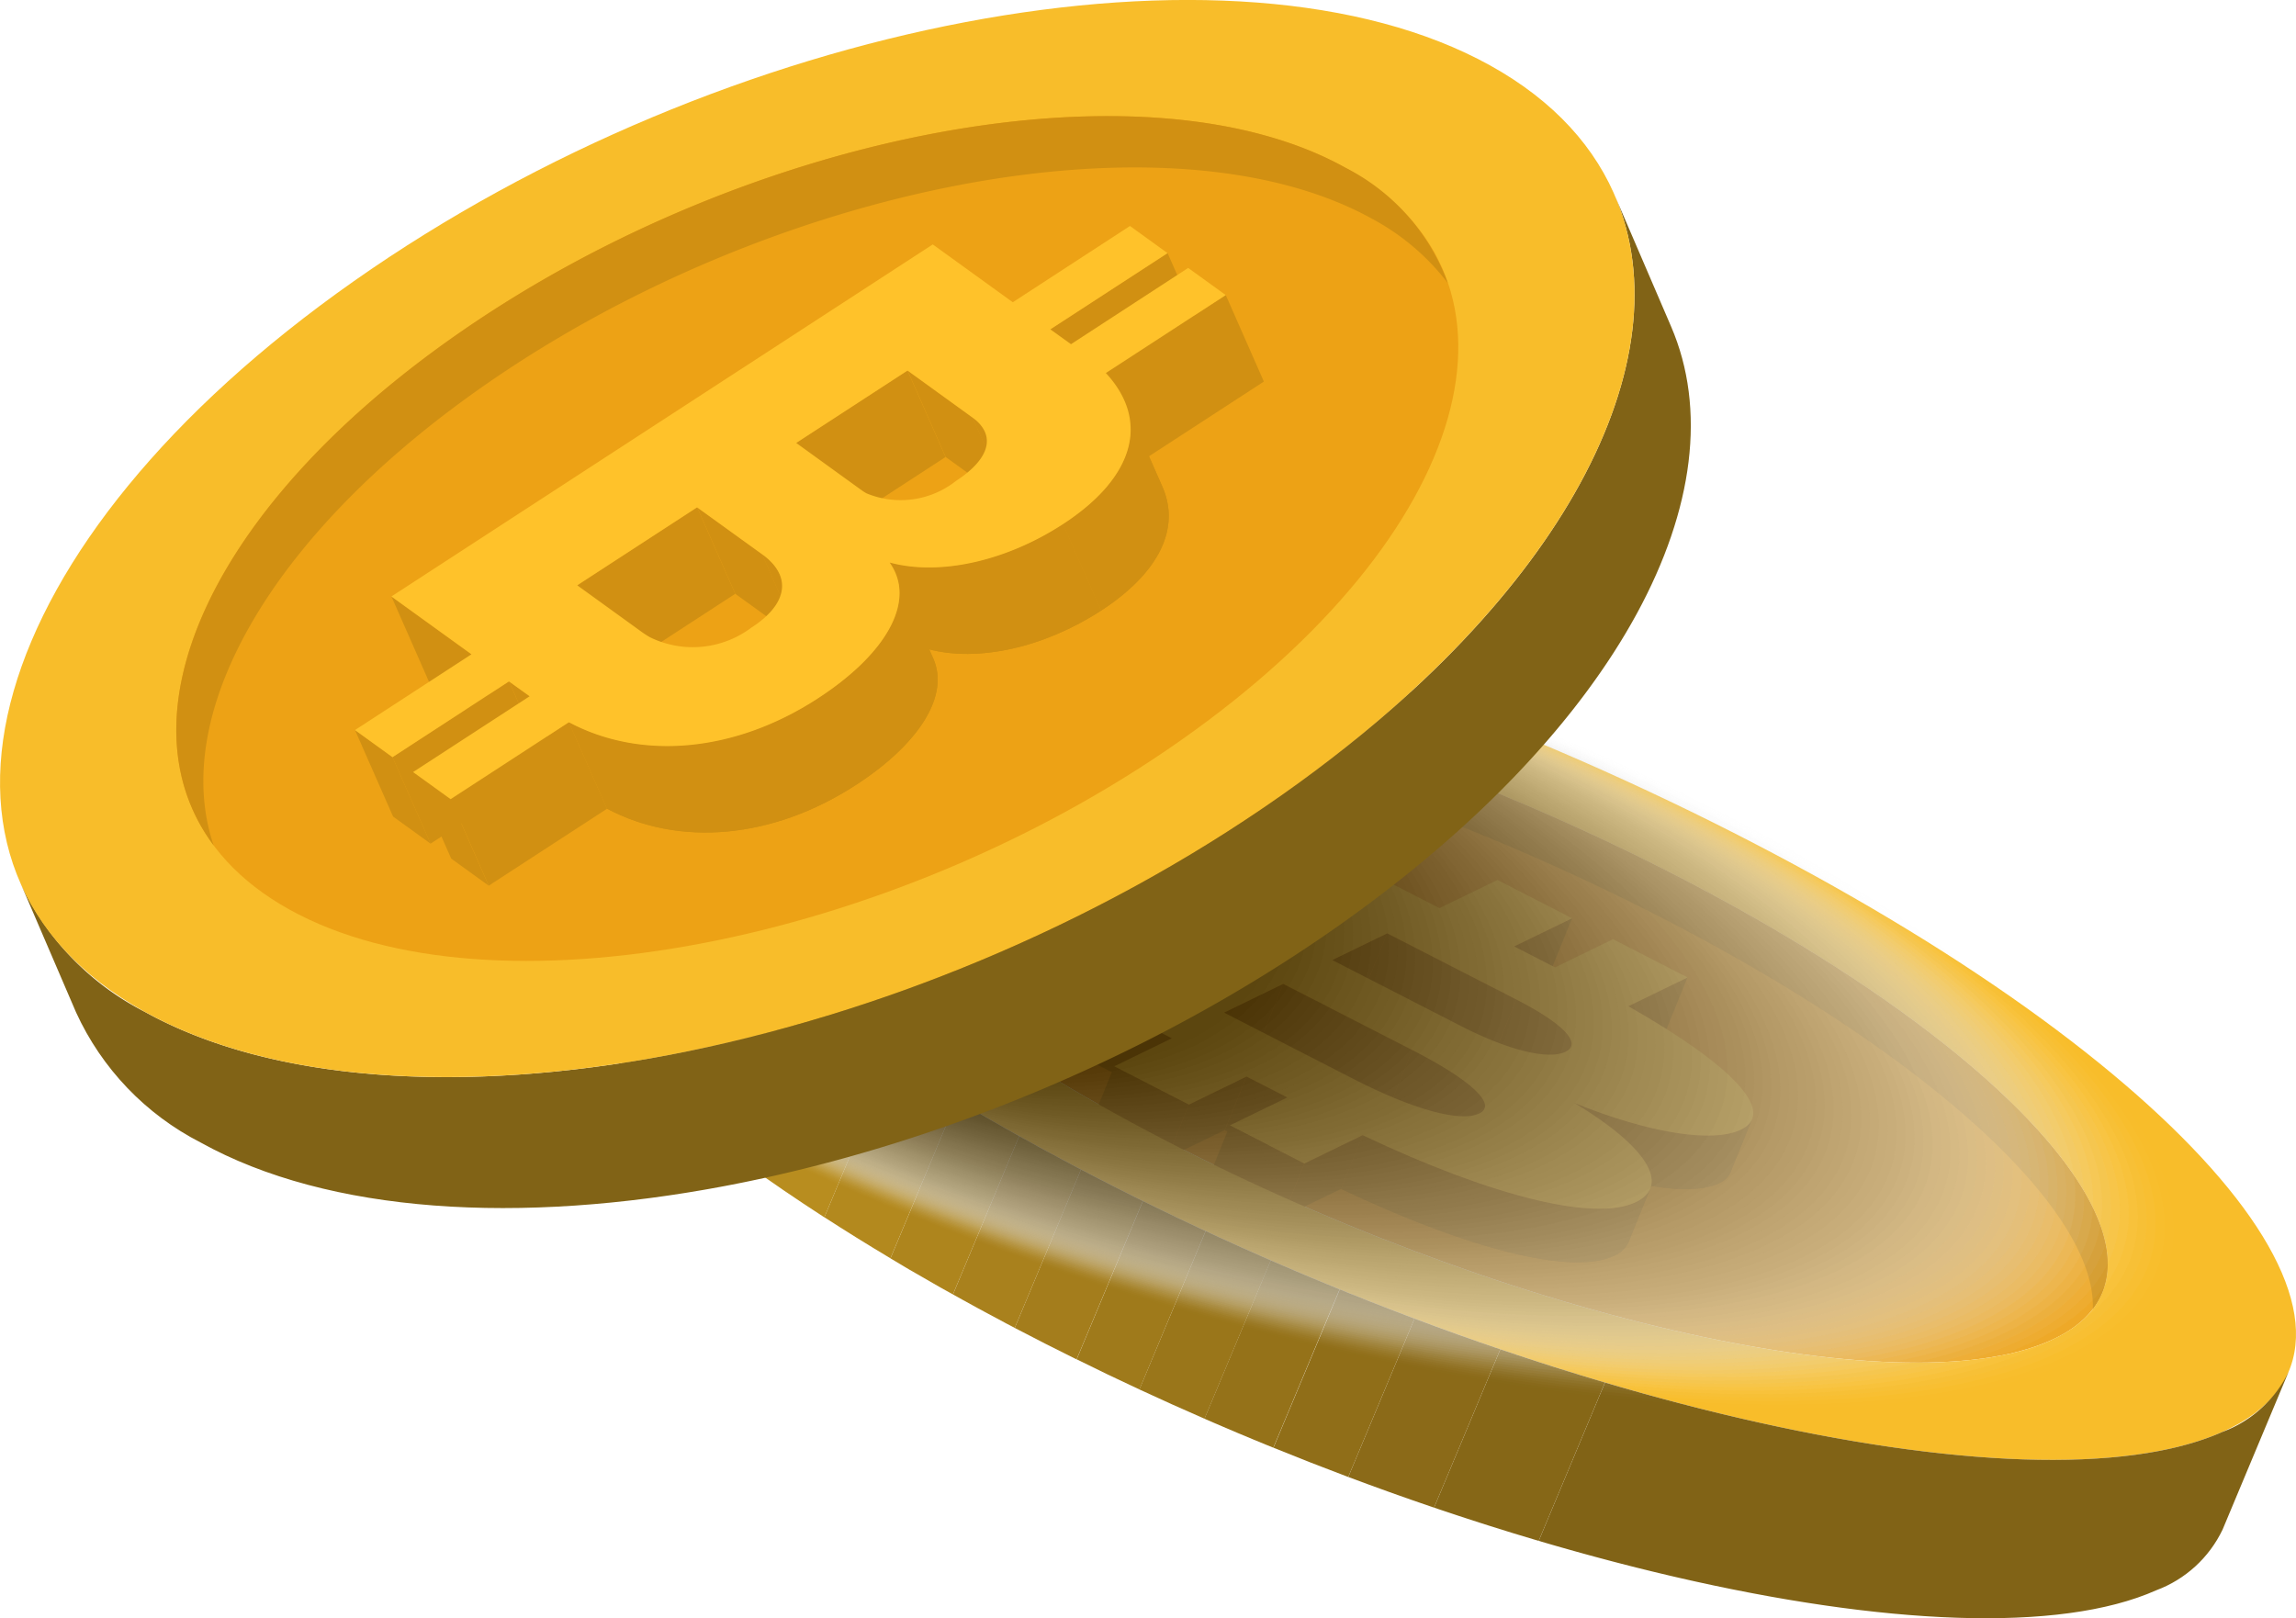 <svg id="Group_3900" data-name="Group 3900" xmlns="http://www.w3.org/2000/svg" xmlns:xlink="http://www.w3.org/1999/xlink" width="99.009" height="69.794" viewBox="0 0 99.009 69.794">
  <defs>
    <clipPath id="clip-path">
      <path id="Path_6114" data-name="Path 6114" d="M371.419,336.391l-.937,2.313c.175-.434-.692-1.172-2.357-2.026l.937-2.313C370.727,335.219,371.594,335.957,371.419,336.391Z" transform="translate(-368.125 -334.365)" fill="#d19012"/>
    </clipPath>
    <clipPath id="clip-path-2">
      <path id="Path_6122" data-name="Path 6122" d="M378.71,338.6l-.937,2.313a.9.9,0,0,1-.478.454c-1.218.592-3.971.152-7.18-1.147l.937-2.313c3.209,1.3,5.962,1.74,7.18,1.147A.9.9,0,0,0,378.71,338.6Z" transform="translate(-370.115 -337.911)" fill="#d19012"/>
    </clipPath>
    <clipPath id="clip-path-3">
      <path id="Path_6135" data-name="Path 6135" d="M368.605,338.619l-.937,2.313c.195-.48-.931-1.406-3.108-2.522l.937-2.313C367.674,337.213,368.8,338.138,368.605,338.619Z" transform="translate(-364.56 -336.097)" fill="#d19012"/>
    </clipPath>
    <clipPath id="clip-path-4">
      <path id="Path_6147" data-name="Path 6147" d="M376.191,341.313l-.937,2.313a1.177,1.177,0,0,1-.619.587c-1.771.86-6.233-.253-11.778-2.884l.937-2.313c5.547,2.631,10.007,3.745,11.778,2.884A1.177,1.177,0,0,0,376.191,341.313Z" transform="translate(-362.857 -339.016)" fill="#d19012"/>
    </clipPath>
    <clipPath id="clip-path-5">
      <path id="Path_6173" data-name="Path 6173" d="M411.306,353.511l-2.858,6.831a5.172,5.172,0,0,1-2.86,2.615c-8.339,3.714-30.54-1.436-49.577-11.5-15.684-8.293-24.336-17.335-22.242-22.343l2.858-6.831c-2.094,5.007,6.558,14.05,22.242,22.343,19.037,10.065,41.237,15.216,49.576,11.5A5.171,5.171,0,0,0,411.306,353.511Z" transform="translate(-333.459 -322.282)" fill="none"/>
    </clipPath>
    <clipPath id="clip-path-6">
      <path id="Path_6176" data-name="Path 6176" d="M386.343,306.8l2.428,5.65c3.049,7.094-2.21,17.31-14.4,25.882-16.029,11.266-37.971,15.435-49.011,9.305a11.833,11.833,0,0,1-5.372-5.612l-2.429-5.65a11.845,11.845,0,0,0,5.373,5.614c11.04,6.128,32.983,1.961,49.011-9.307C384.133,324.111,389.392,313.9,386.343,306.8Z" transform="translate(-317.554 -306.801)" fill="none"/>
    </clipPath>
    <clipPath id="clip-path-7">
      <path id="Path_6188" data-name="Path 6188" d="M350.755,315.015l1.644,3.733a1.548,1.548,0,0,0-.535-.611L350.22,314.4A1.539,1.539,0,0,1,350.755,315.015Z" transform="translate(-350.22 -314.404)" fill="#d19012"/>
    </clipPath>
    <clipPath id="clip-path-8">
      <path id="Path_6192" data-name="Path 6192" d="M343.758,319.946l1.643,3.733a2.167,2.167,0,0,0-.747-.852l-1.644-3.733A2.174,2.174,0,0,1,343.758,319.946Z" transform="translate(-343.01 -319.094)" fill="#d19012"/>
    </clipPath>
    <clipPath id="clip-path-9">
      <path id="Path_6198" data-name="Path 6198" d="M355.969,313.819l1.644,3.733c.777,1.767-.12,3.69-2.646,5.336l-1.644-3.734C355.85,317.509,356.748,315.585,355.969,313.819Z" transform="translate(-353.323 -313.819)" fill="#d19012"/>
    </clipPath>
    <clipPath id="clip-path-10">
      <path id="Path_6203" data-name="Path 6203" d="M354.855,318.06l1.644,3.734c-2.467,1.6-5.333,2.239-7.475,1.654l-1.644-3.733C349.522,320.3,352.389,319.666,354.855,318.06Z" transform="translate(-347.38 -318.06)" fill="#d19012"/>
    </clipPath>
    <clipPath id="clip-path-11">
      <path id="Path_6206" data-name="Path 6206" d="M350.455,319.709l1.644,3.733c.692,1.571-.558,3.638-3.338,5.446-3.58,2.328-7.616,2.682-10.732,1.024l-1.644-3.733c3.116,1.658,7.152,1.3,10.732-1.025C349.9,323.347,351.147,321.279,350.455,319.709Z" transform="translate(-336.385 -319.709)" fill="#d19012"/>
    </clipPath>
  </defs>
  <g id="Group_3857" data-name="Group 3857" transform="translate(20.853 24.09)">
    <g id="Group_3824" data-name="Group 3824" transform="translate(10.977 4.19)">
      <g id="Group_3823" data-name="Group 3823" style="isolation: isolate">
        <g id="Group_3822" data-name="Group 3822">
          <path id="Path_6099" data-name="Path 6099" d="M383.56,332.545c14.932,7.9,21.74,16.659,15.2,19.572s-23.952-1.127-38.883-9.021-21.744-16.661-15.2-19.574S368.624,324.648,383.56,332.545Z" transform="translate(-342.186 -322.575)" fill="#eda215"/>
        </g>
      </g>
    </g>
    <g id="Group_3851" data-name="Group 3851" transform="translate(21.891 11.562)">
      <g id="Group_3850" data-name="Group 3850" style="isolation: isolate">
        <g id="Group_3825" data-name="Group 3825" transform="translate(21.611 3.951)">
          <path id="Path_6100" data-name="Path 6100" d="M371.48,331.577l-.937,2.313-2.5,1.214.937-2.313Z" transform="translate(-368.044 -331.577)" fill="#d19012"/>
        </g>
        <g id="Group_3826" data-name="Group 3826" transform="translate(26.533 6.503)">
          <path id="Path_6101" data-name="Path 6101" d="M375.449,333.606l-.937,2.313-2.555,1.242.937-2.313Z" transform="translate(-371.957 -333.606)" fill="#d19012"/>
        </g>
        <g id="Group_3827" data-name="Group 3827" transform="translate(16.14 4.6)">
          <path id="Path_6102" data-name="Path 6102" d="M370.2,334.95l-.937,2.313-5.573-2.857.937-2.313Z" transform="translate(-363.694 -332.093)" fill="#d19012"/>
        </g>
        <g id="Group_3830" data-name="Group 3830" transform="translate(21.713 7.458)" style="isolation: isolate">
          <path id="Path_6103" data-name="Path 6103" d="M371.419,336.391l-.937,2.313c.175-.434-.692-1.172-2.357-2.026l.937-2.313C370.727,335.219,371.594,335.957,371.419,336.391Z" transform="translate(-368.125 -334.365)" fill="#d19012"/>
          <g id="Group_3829" data-name="Group 3829" clip-path="url(#clip-path)">
            <g id="Group_3828" data-name="Group 3828" style="isolation: isolate">
              <path id="Path_6104" data-name="Path 6104" d="M370.936,335.984,370,338.3c.005-.013.009-.026.013-.039l.937-2.313c0,.013-.008.026-.013.039Z" transform="translate(-367.642 -333.958)" fill="#d19012"/>
              <path id="Path_6105" data-name="Path 6105" d="M370.946,335.962l-.937,2.313a.317.317,0,0,0,.009-.084l.938-2.313a.377.377,0,0,1-.01.084Z" transform="translate(-367.639 -333.975)" fill="#d19012"/>
              <path id="Path_6106" data-name="Path 6106" d="M370.957,335.9l-.938,2.313a.363.363,0,0,0-.015-.1l.938-2.313a.49.49,0,0,1,.015.1Z" transform="translate(-367.641 -333.996)" fill="#d19012"/>
              <path id="Path_6107" data-name="Path 6107" d="M370.955,335.828l-.938,2.313a.6.6,0,0,0-.06-.145l.937-2.313a.664.664,0,0,1,.062.145Z" transform="translate(-367.653 -334.025)" fill="#d19012"/>
              <path id="Path_6108" data-name="Path 6108" d="M371.035,335.825l-.937,2.313a2.506,2.506,0,0,0-.694-.693l.937-2.313a2.506,2.506,0,0,1,.694.693Z" transform="translate(-367.795 -334.167)" fill="#d19012"/>
              <path id="Path_6109" data-name="Path 6109" d="M370.417,335.185l-.937,2.313c-.111-.083-.234-.169-.369-.257l.937-2.313c.135.088.258.174.369.257Z" transform="translate(-367.871 -334.22)" fill="#d19012"/>
              <path id="Path_6110" data-name="Path 6110" d="M370.121,334.974l-.937,2.313c-.112-.073-.23-.147-.357-.223l.937-2.313c.127.075.247.15.357.223Z" transform="translate(-367.944 -334.266)" fill="#d19012"/>
              <path id="Path_6111" data-name="Path 6111" d="M369.842,334.8l-.937,2.313c-.12-.072-.247-.145-.38-.218l.937-2.313c.133.073.26.146.38.218Z" transform="translate(-368.022 -334.31)" fill="#d19012"/>
              <path id="Path_6112" data-name="Path 6112" d="M369.549,334.625l-.937,2.313c-.135-.075-.277-.151-.425-.228l.937-2.313c.148.077.291.152.425.228Z" transform="translate(-368.109 -334.357)" fill="#d19012"/>
              <path id="Path_6113" data-name="Path 6113" d="M369.14,334.405l-.937,2.313-.078-.04.937-2.313.078.04Z" transform="translate(-368.125 -334.365)" fill="#d19012"/>
            </g>
          </g>
        </g>
        <g id="Group_3831" data-name="Group 3831" transform="translate(13.767 4.6)">
          <path id="Path_6115" data-name="Path 6115" d="M365.118,332.093l-.937,2.313-2.373,1.153.937-2.313Z" transform="translate(-361.808 -332.093)" fill="#d19012"/>
        </g>
        <g id="Group_3834" data-name="Group 3834" transform="translate(24.216 11.918)" style="isolation: isolate">
          <path id="Path_6116" data-name="Path 6116" d="M378.71,338.6l-.937,2.313a.9.9,0,0,1-.478.454c-1.218.592-3.971.152-7.18-1.147l.937-2.313c3.209,1.3,5.962,1.74,7.18,1.147A.9.9,0,0,0,378.71,338.6Z" transform="translate(-370.115 -337.911)" fill="#d19012"/>
          <g id="Group_3833" data-name="Group 3833" clip-path="url(#clip-path-2)">
            <g id="Group_3832" data-name="Group 3832" style="isolation: isolate">
              <path id="Path_6117" data-name="Path 6117" d="M378.193,338.462l-.937,2.313a.9.9,0,0,1-.478.454c-.883.429-2.572.316-4.658-.274l.937-2.313c2.085.59,3.775.7,4.658.274a.9.9,0,0,0,.478-.454Z" transform="translate(-369.598 -337.769)" fill="#d19012"/>
              <path id="Path_6118" data-name="Path 6118" d="M373.235,338.659l-.937,2.313c-.283-.079-.574-.169-.869-.265l.937-2.313c.3.1.586.186.869.265Z" transform="translate(-369.776 -337.786)" fill="#d19012"/>
              <path id="Path_6119" data-name="Path 6119" d="M372.52,338.447l-.937,2.313c-.247-.08-.5-.169-.752-.26l.937-2.313c.254.092.506.18.752.26Z" transform="translate(-369.93 -337.84)" fill="#d19012"/>
              <path id="Path_6120" data-name="Path 6120" d="M371.912,338.242l-.937,2.313c-.231-.084-.467-.175-.7-.268l.937-2.313c.238.093.473.184.7.268Z" transform="translate(-370.075 -337.895)" fill="#d19012"/>
              <path id="Path_6121" data-name="Path 6121" d="M371.248,337.99l-.937,2.313-.2-.079.937-2.313.2.079Z" transform="translate(-370.115 -337.911)" fill="#d19012"/>
            </g>
          </g>
        </g>
        <g id="Group_3835" data-name="Group 3835" transform="translate(11.656 6.779)">
          <path id="Path_6123" data-name="Path 6123" d="M366.64,336.683,365.7,339l-5.573-2.857.937-2.313Z" transform="translate(-360.13 -333.825)" fill="#d19012"/>
        </g>
        <g id="Group_3838" data-name="Group 3838" transform="translate(17.229 9.636)" style="isolation: isolate">
          <path id="Path_6124" data-name="Path 6124" d="M368.605,338.619l-.937,2.313c.195-.48-.931-1.406-3.108-2.522l.937-2.313C367.674,337.213,368.8,338.138,368.605,338.619Z" transform="translate(-364.56 -336.097)" fill="#d19012"/>
          <g id="Group_3837" data-name="Group 3837" clip-path="url(#clip-path-3)">
            <g id="Group_3836" data-name="Group 3836" style="isolation: isolate">
              <path id="Path_6125" data-name="Path 6125" d="M367.968,338.11l-.937,2.313a.19.19,0,0,0,.011-.038l.937-2.313a.189.189,0,0,1-.011.038Z" transform="translate(-363.923 -335.588)" fill="#d19012"/>
              <path id="Path_6126" data-name="Path 6126" d="M367.977,338.089l-.937,2.313a.3.3,0,0,0,.01-.083l.937-2.313a.3.3,0,0,1-.01.083Z" transform="translate(-363.921 -335.605)" fill="#d19012"/>
              <path id="Path_6127" data-name="Path 6127" d="M367.988,338.027l-.937,2.313a.448.448,0,0,0-.016-.1l.937-2.313a.448.448,0,0,1,.016.1Z" transform="translate(-363.922 -335.626)" fill="#d19012"/>
              <path id="Path_6128" data-name="Path 6128" d="M367.985,337.954l-.937,2.313a.687.687,0,0,0-.064-.151l.937-2.312a.654.654,0,0,1,.064.15Z" transform="translate(-363.935 -335.657)" fill="#d19012"/>
              <path id="Path_6129" data-name="Path 6129" d="M368.091,337.973l-.937,2.312a3.047,3.047,0,0,0-.83-.821l.937-2.313a3.029,3.029,0,0,1,.83.823Z" transform="translate(-364.105 -335.826)" fill="#d19012"/>
              <path id="Path_6130" data-name="Path 6130" d="M367.36,337.219l-.937,2.313c-.145-.107-.306-.219-.482-.335l.937-2.313c.176.116.337.228.482.335Z" transform="translate(-364.204 -335.894)" fill="#d19012"/>
              <path id="Path_6131" data-name="Path 6131" d="M366.978,336.946l-.937,2.313c-.151-.1-.313-.2-.486-.3l.937-2.313q.259.155.486.3Z" transform="translate(-364.303 -335.956)" fill="#d19012"/>
              <path id="Path_6132" data-name="Path 6132" d="M366.6,336.706l-.937,2.313c-.166-.1-.343-.2-.53-.3l.937-2.313c.186.1.363.205.53.3Z" transform="translate(-364.412 -336.018)" fill="#d19012"/>
              <path id="Path_6133" data-name="Path 6133" d="M366.2,336.469l-.937,2.313c-.192-.106-.395-.215-.608-.325l.937-2.313c.213.109.415.219.608.325Z" transform="translate(-364.537 -336.085)" fill="#d19012"/>
              <path id="Path_6134" data-name="Path 6134" d="M365.612,336.156l-.937,2.313-.114-.059.937-2.313.114.059Z" transform="translate(-364.56 -336.097)" fill="#d19012"/>
            </g>
          </g>
        </g>
        <g id="Group_3839" data-name="Group 3839" transform="translate(9.102 6.779)">
          <path id="Path_6136" data-name="Path 6136" d="M361.591,333.825l-.937,2.313L358.1,337.38l.937-2.313Z" transform="translate(-358.099 -333.825)" fill="#d19012"/>
        </g>
        <g id="Group_3840" data-name="Group 3840" transform="translate(0 5.609)">
          <path id="Path_6137" data-name="Path 6137" d="M358.654,336.41l-.937,2.313-6.854-3.514.937-2.313Z" transform="translate(-350.863 -332.895)" fill="#d19012"/>
        </g>
        <g id="Group_3841" data-name="Group 3841" transform="translate(10.072 10.773)">
          <path id="Path_6138" data-name="Path 6138" d="M361.572,337.906l-.937,2.313-1.764-.9.937-2.313Z" transform="translate(-358.871 -337.001)" fill="#d19012"/>
        </g>
        <g id="Group_3844" data-name="Group 3844" transform="translate(15.087 13.308)" style="isolation: isolate">
          <path id="Path_6139" data-name="Path 6139" d="M376.191,341.313l-.937,2.313a1.177,1.177,0,0,1-.619.587c-1.771.86-6.233-.253-11.778-2.884l.937-2.313c5.547,2.631,10.007,3.745,11.778,2.884A1.177,1.177,0,0,0,376.191,341.313Z" transform="translate(-362.857 -339.016)" fill="#d19012"/>
          <g id="Group_3843" data-name="Group 3843" clip-path="url(#clip-path-4)">
            <g id="Group_3842" data-name="Group 3842" style="isolation: isolate">
              <path id="Path_6140" data-name="Path 6140" d="M374.852,340.842l-.937,2.313a1.177,1.177,0,0,1-.619.587c-.995.483-2.839.343-5.246-.337l.937-2.313c2.407.681,4.251.82,5.246.337a1.177,1.177,0,0,0,.619-.587Z" transform="translate(-361.518 -338.545)" fill="#d19012"/>
              <path id="Path_6141" data-name="Path 6141" d="M369.224,341.113l-.937,2.313q-.557-.158-1.153-.353l.937-2.313q.6.194,1.153.353Z" transform="translate(-361.755 -338.566)" fill="#d19012"/>
              <path id="Path_6142" data-name="Path 6142" d="M368.289,340.836l-.937,2.313q-.521-.172-1.068-.371l.937-2.313q.547.2,1.068.371Z" transform="translate(-361.973 -338.642)" fill="#d19012"/>
              <path id="Path_6143" data-name="Path 6143" d="M367.444,340.55l-.937,2.313q-.532-.194-1.087-.414l.937-2.313q.555.221,1.087.414Z" transform="translate(-362.196 -338.727)" fill="#d19012"/>
              <path id="Path_6144" data-name="Path 6144" d="M366.593,340.233l-.937,2.313q-.564-.223-1.15-.473l.937-2.313q.585.249,1.15.473Z" transform="translate(-362.432 -338.824)" fill="#d19012"/>
              <path id="Path_6145" data-name="Path 6145" d="M365.7,339.873l-.937,2.313q-.611-.26-1.244-.55l.937-2.313q.632.289,1.244.55Z" transform="translate(-362.687 -338.937)" fill="#d19012"/>
              <path id="Path_6146" data-name="Path 6146" d="M364.624,339.4l-.937,2.313c-.273-.125-.551-.253-.83-.386l.937-2.313q.421.2.83.386Z" transform="translate(-362.857 -339.016)" fill="#d19012"/>
            </g>
          </g>
        </g>
        <g id="Group_3845" data-name="Group 3845" transform="translate(4.368 10.331)">
          <path id="Path_6148" data-name="Path 6148" d="M358.492,338.3l-.937,2.313-3.219-1.65.937-2.313Z" transform="translate(-354.336 -336.65)" fill="#d19012"/>
        </g>
        <g id="Group_3846" data-name="Group 3846" transform="translate(7.587 10.773)">
          <path id="Path_6149" data-name="Path 6149" d="M360.317,337l-.937,2.313-2.485,1.208.937-2.313Z" transform="translate(-356.895 -337.001)" fill="#d19012"/>
        </g>
        <g id="Group_3847" data-name="Group 3847" transform="translate(0.937)">
          <path id="Path_6150" data-name="Path 6150" d="M375.824,340.354c3.122,1.88,4.151,3.543,2.649,4.274-1.771.86-6.231-.253-11.778-2.884l-2.522,1.226-3.214-1.648,2.486-1.209-1.763-.9-2.485,1.209-3.219-1.65,2.485-1.209-6.854-3.514,11.538-5.609L370,331.95l2.5-1.214,3.219,1.65-2.5,1.214,1.765.906,2.5-1.215,3.214,1.648-2.555,1.241c4.512,2.561,6.4,4.573,4.863,5.321C381.786,342.094,379.032,341.653,375.824,340.354Zm-9.542-1.04c2.552,1.309,4.616,1.891,5.441,1.489.774-.376-.333-1.421-2.887-2.731l-5.572-2.858-2.555,1.241,5.572,2.858Zm1.465-6.278-2.372,1.153,5.572,2.857c2.009,1.03,3.747,1.46,4.488,1.1s-.107-1.224-2.114-2.253l-5.573-2.858Z" transform="translate(-351.608 -328.436)" fill="#ffc22a"/>
        </g>
        <g id="Group_3848" data-name="Group 3848" transform="translate(12.565 13.308)">
          <path id="Path_6151" data-name="Path 6151" d="M364.311,339.016l-.937,2.313-2.522,1.226.937-2.313Z" transform="translate(-360.852 -339.016)" fill="#d19012"/>
        </g>
        <g id="Group_3849" data-name="Group 3849" transform="translate(9.351 12.886)">
          <path id="Path_6152" data-name="Path 6152" d="M362.448,340.329l-.937,2.313-3.213-1.648.937-2.313Z" transform="translate(-358.297 -338.681)" fill="#d19012"/>
        </g>
      </g>
    </g>
    <g id="Group_3856" data-name="Group 3856">
      <g id="Group_3855" data-name="Group 3855" style="isolation: isolate">
        <path id="Path_6153" data-name="Path 6153" d="M388.482,331.956c-19.044-10.068-41.242-15.22-49.58-11.505s.338,14.889,19.381,24.958,41.237,15.216,49.576,11.5S407.519,342.021,388.482,331.956Zm11.942,21.02c-6.542,2.914-23.952-1.127-38.883-9.021s-21.744-16.661-15.2-19.574,23.951,1.127,38.887,9.024S406.964,350.062,400.424,352.975Z" transform="translate(-332.873 -319.244)" fill="#f8bd2a"/>
        <g id="Group_3854" data-name="Group 3854" transform="translate(0 3.821)" style="isolation: isolate">
          <g id="Group_3853" data-name="Group 3853" clip-path="url(#clip-path-5)">
            <g id="Group_3852" data-name="Group 3852" transform="translate(0)" style="isolation: isolate">
              <path id="Path_6154" data-name="Path 6154" d="M401.979,347.11l-2.858,6.831a5.172,5.172,0,0,1-2.86,2.615c-5.051,2.249-15.19,1.247-26.628-2.131l2.858-6.831c11.439,3.377,21.576,4.38,26.627,2.131a5.171,5.171,0,0,0,2.862-2.615Z" transform="translate(-324.132 -315.881)" fill="#816316"/>
              <path id="Path_6155" data-name="Path 6155" d="M373.416,347.789l-2.858,6.831q-2.228-.658-4.513-1.434l2.858-6.831q2.281.775,4.513,1.434Z" transform="translate(-325.058 -316.075)" fill="#866717"/>
              <path id="Path_6156" data-name="Path 6156" d="M369.661,346.626l-2.858,6.831q-1.84-.625-3.7-1.322l2.858-6.831q1.858.7,3.7,1.322Z" transform="translate(-325.816 -316.346)" fill="#8b6a18"/>
              <path id="Path_6157" data-name="Path 6157" d="M366.622,345.563l-2.858,6.831q-1.609-.606-3.226-1.262L363.4,344.3q1.615.657,3.226,1.262Z" transform="translate(-326.477 -316.605)" fill="#906e18"/>
              <path id="Path_6158" data-name="Path 6158" d="M364,344.557l-2.858,6.831q-1.487-.6-2.971-1.25l2.858-6.831q1.483.647,2.971,1.25Z" transform="translate(-327.086 -316.861)" fill="#957219"/>
              <path id="Path_6159" data-name="Path 6159" d="M361.61,343.566l-2.858,6.831q-1.409-.613-2.81-1.264L358.8,342.3q1.4.651,2.811,1.264Z" transform="translate(-327.662 -317.12)" fill="#9a761a"/>
              <path id="Path_6160" data-name="Path 6160" d="M359.353,342.568,356.5,349.4q-1.36-.63-2.707-1.3l2.858-6.831q1.347.664,2.706,1.3Z" transform="translate(-328.217 -317.386)" fill="#9f7a1b"/>
              <path id="Path_6161" data-name="Path 6161" d="M357.194,341.55l-2.858,6.831q-1.341-.662-2.667-1.357l2.858-6.831q1.325.694,2.667,1.357Z" transform="translate(-328.764 -317.664)" fill="#a47d1c"/>
              <path id="Path_6162" data-name="Path 6162" d="M355.074,340.488l-2.858,6.831-.355-.186q-1.183-.626-2.311-1.255l2.858-6.831q1.128.63,2.311,1.255l.355.186Z" transform="translate(-329.31 -317.96)" fill="#a9811d"/>
              <path id="Path_6163" data-name="Path 6163" d="M352.961,339.366,350.1,346.2q-1.389-.775-2.694-1.556l2.857-6.831q1.306.779,2.7,1.556Z" transform="translate(-329.862 -318.279)" fill="#ae851d"/>
              <path id="Path_6164" data-name="Path 6164" d="M350.85,338.173,347.993,345q-1.481-.885-2.85-1.771L348,336.4q1.368.887,2.849,1.771Z" transform="translate(-330.447 -318.642)" fill="#b3891e"/>
              <path id="Path_6165" data-name="Path 6165" d="M348.7,336.88l-2.858,6.831q-1.809-1.17-3.416-2.333l2.858-6.831q1.606,1.162,3.416,2.333Z" transform="translate(-331.147 -319.12)" fill="#b88d1f"/>
              <path id="Path_6166" data-name="Path 6166" d="M346.384,335.442l-2.858,6.831a55.787,55.787,0,0,1-5.365-4.367l2.858-6.831a55.624,55.624,0,0,0,5.365,4.367Z" transform="translate(-332.247 -320.015)" fill="#bd9020"/>
              <path id="Path_6167" data-name="Path 6167" d="M341.549,331.622l-2.858,6.831a33.8,33.8,0,0,1-2.58-2.669l2.858-6.831a33.8,33.8,0,0,0,2.58,2.669Z" transform="translate(-332.775 -320.562)" fill="#c29421"/>
              <path id="Path_6168" data-name="Path 6168" d="M339.5,329.734l-2.858,6.831a17.422,17.422,0,0,1-2.575-3.811l2.858-6.831a17.423,17.423,0,0,0,2.575,3.811Z" transform="translate(-333.303 -321.343)" fill="#bd9020"/>
              <path id="Path_6169" data-name="Path 6169" d="M337.052,326.3l-2.858,6.831a8.381,8.381,0,0,1-.635-1.833l2.858-6.831a8.359,8.359,0,0,0,.635,1.833Z" transform="translate(-333.433 -321.719)" fill="#b88d1f"/>
              <path id="Path_6170" data-name="Path 6170" d="M336.443,324.743l-2.858,6.831a5.324,5.324,0,0,1-.121-1.351l2.857-6.831a5.386,5.386,0,0,0,.122,1.351Z" transform="translate(-333.459 -321.996)" fill="#b3891e"/>
              <path id="Path_6171" data-name="Path 6171" d="M336.32,323.613l-2.857,6.831a4.1,4.1,0,0,1,.187-1.077l2.858-6.831a4.161,4.161,0,0,0-.189,1.077Z" transform="translate(-333.458 -322.217)" fill="#ae851d"/>
              <path id="Path_6172" data-name="Path 6172" d="M336.47,322.6l-2.858,6.831c.034-.108.073-.215.117-.319l2.858-6.831c-.044.1-.083.211-.117.319Z" transform="translate(-333.42 -322.282)" fill="#a9811d"/>
            </g>
          </g>
        </g>
      </g>
    </g>
    <path id="Path_6174" data-name="Path 6174" d="M344.032,325.327c6.541-2.913,23.952,1.127,38.887,9.025,11.207,5.924,17.837,12.339,17.683,16.4,2.858-3.74-3.986-11.307-17.042-18.21-14.935-7.9-32.346-11.937-38.887-9.024a3.6,3.6,0,0,0-2.483,3.168A4.62,4.62,0,0,1,344.032,325.327Z" transform="translate(-331.208 -318.385)" fill="#d19012"/>
  </g>
  <g id="Group_3899" data-name="Group 3899">
    <g id="Group_3858" data-name="Group 3858" transform="translate(7.995 15.319)" opacity="0.64" style="mix-blend-mode: multiply;isolation: isolate">
      <ellipse id="Ellipse_424" data-name="Ellipse 424" cx="14.586" cy="42.71" rx="14.586" ry="42.71" transform="translate(0 27.842) rotate(-72.638)" fill="#fff" opacity="0" style="mix-blend-mode: multiply;isolation: isolate"/>
      <ellipse id="Ellipse_425" data-name="Ellipse 425" cx="14.536" cy="42.45" rx="14.536" ry="42.45" transform="translate(0.127 27.813) rotate(-72.638)" fill="#fcfcfc" opacity="0.01" style="mix-blend-mode: multiply;isolation: isolate"/>
      <ellipse id="Ellipse_426" data-name="Ellipse 426" cx="14.487" cy="42.189" rx="14.487" ry="42.189" transform="translate(0.255 27.784) rotate(-72.638)" fill="#fafafa" opacity="0.02" style="mix-blend-mode: multiply;isolation: isolate"/>
      <ellipse id="Ellipse_427" data-name="Ellipse 427" cx="14.437" cy="41.929" rx="14.437" ry="41.929" transform="translate(0.382 27.755) rotate(-72.638)" fill="#f7f7f7" opacity="0.03" style="mix-blend-mode: multiply;isolation: isolate"/>
      <ellipse id="Ellipse_428" data-name="Ellipse 428" cx="14.388" cy="41.668" rx="14.388" ry="41.668" transform="translate(0.51 27.726) rotate(-72.638)" fill="#f5f5f5" opacity="0.04" style="mix-blend-mode: multiply;isolation: isolate"/>
      <ellipse id="Ellipse_429" data-name="Ellipse 429" cx="14.339" cy="41.408" rx="14.339" ry="41.408" transform="translate(0.637 27.697) rotate(-72.638)" fill="#f2f2f2" opacity="0.05" style="mix-blend-mode: multiply;isolation: isolate"/>
      <ellipse id="Ellipse_430" data-name="Ellipse 430" cx="14.289" cy="41.147" rx="14.289" ry="41.147" transform="translate(0.765 27.667) rotate(-72.638)" fill="#f0f0f0" opacity="0.059" style="mix-blend-mode: multiply;isolation: isolate"/>
      <ellipse id="Ellipse_431" data-name="Ellipse 431" cx="14.24" cy="40.887" rx="14.24" ry="40.887" transform="translate(0.892 27.638) rotate(-72.638)" fill="#ededed" opacity="0.069" style="mix-blend-mode: multiply;isolation: isolate"/>
      <ellipse id="Ellipse_432" data-name="Ellipse 432" cx="14.19" cy="40.626" rx="14.19" ry="40.626" transform="translate(1.019 27.609) rotate(-72.638)" fill="#ebebeb" opacity="0.079" style="mix-blend-mode: multiply;isolation: isolate"/>
      <ellipse id="Ellipse_433" data-name="Ellipse 433" cx="14.141" cy="40.366" rx="14.141" ry="40.366" transform="translate(1.147 27.58) rotate(-72.638)" fill="#e8e8e8" opacity="0.089" style="mix-blend-mode: multiply;isolation: isolate"/>
      <ellipse id="Ellipse_434" data-name="Ellipse 434" cx="14.091" cy="40.106" rx="14.091" ry="40.106" transform="translate(1.274 27.551) rotate(-72.638)" fill="#e6e6e6" opacity="0.099" style="mix-blend-mode: multiply;isolation: isolate"/>
      <ellipse id="Ellipse_435" data-name="Ellipse 435" cx="14.042" cy="39.845" rx="14.042" ry="39.845" transform="translate(1.402 27.522) rotate(-72.638)" fill="#e3e3e3" opacity="0.109" style="mix-blend-mode: multiply;isolation: isolate"/>
      <ellipse id="Ellipse_436" data-name="Ellipse 436" cx="13.992" cy="39.585" rx="13.992" ry="39.585" transform="translate(1.529 27.492) rotate(-72.638)" fill="#e1e1e1" opacity="0.119" style="mix-blend-mode: multiply;isolation: isolate"/>
      <ellipse id="Ellipse_437" data-name="Ellipse 437" cx="13.943" cy="39.324" rx="13.943" ry="39.324" transform="translate(1.657 27.463) rotate(-72.638)" fill="#dedede" opacity="0.129" style="mix-blend-mode: multiply;isolation: isolate"/>
      <ellipse id="Ellipse_438" data-name="Ellipse 438" cx="13.893" cy="39.064" rx="13.893" ry="39.064" transform="translate(1.784 27.434) rotate(-72.638)" fill="#dcdcdc" opacity="0.139" style="mix-blend-mode: multiply;isolation: isolate"/>
      <ellipse id="Ellipse_439" data-name="Ellipse 439" cx="13.844" cy="38.803" rx="13.844" ry="38.803" transform="translate(1.911 27.405) rotate(-72.638)" fill="#d9d9d9" opacity="0.149" style="mix-blend-mode: multiply;isolation: isolate"/>
      <ellipse id="Ellipse_440" data-name="Ellipse 440" cx="13.795" cy="38.543" rx="13.795" ry="38.543" transform="translate(2.039 27.376) rotate(-72.638)" fill="#d7d7d7" opacity="0.158" style="mix-blend-mode: multiply;isolation: isolate"/>
      <ellipse id="Ellipse_441" data-name="Ellipse 441" cx="13.745" cy="38.282" rx="13.745" ry="38.282" transform="translate(2.166 27.347) rotate(-72.638)" fill="#d4d4d4" opacity="0.168" style="mix-blend-mode: multiply;isolation: isolate"/>
      <ellipse id="Ellipse_442" data-name="Ellipse 442" cx="13.696" cy="38.022" rx="13.696" ry="38.022" transform="translate(2.294 27.317) rotate(-72.638)" fill="#d2d2d2" opacity="0.178" style="mix-blend-mode: multiply;isolation: isolate"/>
      <ellipse id="Ellipse_443" data-name="Ellipse 443" cx="13.646" cy="37.761" rx="13.646" ry="37.761" transform="translate(2.421 27.288) rotate(-72.638)" fill="#cfcfcf" opacity="0.188" style="mix-blend-mode: multiply;isolation: isolate"/>
      <ellipse id="Ellipse_444" data-name="Ellipse 444" cx="13.597" cy="37.501" rx="13.597" ry="37.501" transform="translate(2.548 27.259) rotate(-72.638)" fill="#cdcdcd" opacity="0.198" style="mix-blend-mode: multiply;isolation: isolate"/>
      <ellipse id="Ellipse_445" data-name="Ellipse 445" cx="13.547" cy="37.24" rx="13.547" ry="37.24" transform="translate(2.676 27.23) rotate(-72.638)" fill="#cacaca" opacity="0.208" style="mix-blend-mode: multiply;isolation: isolate"/>
      <ellipse id="Ellipse_446" data-name="Ellipse 446" cx="13.498" cy="36.98" rx="13.498" ry="36.98" transform="translate(2.803 27.201) rotate(-72.638)" fill="#c7c7c7" opacity="0.218" style="mix-blend-mode: multiply;isolation: isolate"/>
      <ellipse id="Ellipse_447" data-name="Ellipse 447" cx="13.448" cy="36.719" rx="13.448" ry="36.719" transform="translate(2.931 27.172) rotate(-72.638)" fill="#c5c5c5" opacity="0.228" style="mix-blend-mode: multiply;isolation: isolate"/>
      <ellipse id="Ellipse_448" data-name="Ellipse 448" cx="13.399" cy="36.459" rx="13.399" ry="36.459" transform="translate(3.058 27.142) rotate(-72.638)" fill="#c2c2c2" opacity="0.238" style="mix-blend-mode: multiply;isolation: isolate"/>
      <ellipse id="Ellipse_449" data-name="Ellipse 449" cx="13.35" cy="36.198" rx="13.35" ry="36.198" transform="translate(3.186 27.113) rotate(-72.638)" fill="silver" opacity="0.248" style="mix-blend-mode: multiply;isolation: isolate"/>
      <ellipse id="Ellipse_450" data-name="Ellipse 450" cx="13.3" cy="35.938" rx="13.3" ry="35.938" transform="translate(3.313 27.084) rotate(-72.638)" fill="#bdbdbd" opacity="0.257" style="mix-blend-mode: multiply;isolation: isolate"/>
      <ellipse id="Ellipse_451" data-name="Ellipse 451" cx="13.251" cy="35.677" rx="13.251" ry="35.677" transform="translate(3.44 27.055) rotate(-72.638)" fill="#bbb" opacity="0.267" style="mix-blend-mode: multiply;isolation: isolate"/>
      <ellipse id="Ellipse_452" data-name="Ellipse 452" cx="13.201" cy="35.417" rx="13.201" ry="35.417" transform="translate(3.568 27.026) rotate(-72.638)" fill="#b8b8b8" opacity="0.277" style="mix-blend-mode: multiply;isolation: isolate"/>
      <ellipse id="Ellipse_453" data-name="Ellipse 453" cx="13.152" cy="35.156" rx="13.152" ry="35.156" transform="translate(3.695 26.997) rotate(-72.638)" fill="#b6b6b6" opacity="0.287" style="mix-blend-mode: multiply;isolation: isolate"/>
      <ellipse id="Ellipse_454" data-name="Ellipse 454" cx="13.102" cy="34.896" rx="13.102" ry="34.896" transform="translate(3.823 26.968) rotate(-72.638)" fill="#b3b3b3" opacity="0.297" style="mix-blend-mode: multiply;isolation: isolate"/>
      <ellipse id="Ellipse_455" data-name="Ellipse 455" cx="13.053" cy="34.635" rx="13.053" ry="34.635" transform="translate(3.95 26.938) rotate(-72.638)" fill="#b1b1b1" opacity="0.307" style="mix-blend-mode: multiply;isolation: isolate"/>
      <ellipse id="Ellipse_456" data-name="Ellipse 456" cx="13.003" cy="34.375" rx="13.003" ry="34.375" transform="translate(4.077 26.909) rotate(-72.638)" fill="#aeaeae" opacity="0.317" style="mix-blend-mode: multiply;isolation: isolate"/>
      <ellipse id="Ellipse_457" data-name="Ellipse 457" cx="12.954" cy="34.114" rx="12.954" ry="34.114" transform="translate(4.205 26.88) rotate(-72.638)" fill="#acacac" opacity="0.327" style="mix-blend-mode: multiply;isolation: isolate"/>
      <ellipse id="Ellipse_458" data-name="Ellipse 458" cx="12.905" cy="33.854" rx="12.905" ry="33.854" transform="translate(4.332 26.851) rotate(-72.638)" fill="#a9a9a9" opacity="0.337" style="mix-blend-mode: multiply;isolation: isolate"/>
      <ellipse id="Ellipse_459" data-name="Ellipse 459" cx="12.855" cy="33.593" rx="12.855" ry="33.593" transform="translate(4.46 26.822) rotate(-72.638)" fill="#a7a7a7" opacity="0.347" style="mix-blend-mode: multiply;isolation: isolate"/>
      <ellipse id="Ellipse_460" data-name="Ellipse 460" cx="12.806" cy="33.333" rx="12.806" ry="33.333" transform="translate(4.587 26.793) rotate(-72.638)" fill="#a4a4a4" opacity="0.356" style="mix-blend-mode: multiply;isolation: isolate"/>
      <ellipse id="Ellipse_461" data-name="Ellipse 461" cx="12.756" cy="33.072" rx="12.756" ry="33.072" transform="matrix(0.298, -0.954, 0.954, 0.298, 4.715, 26.763)" fill="#a2a2a2" opacity="0.366" style="mix-blend-mode: multiply;isolation: isolate"/>
      <ellipse id="Ellipse_462" data-name="Ellipse 462" cx="12.707" cy="32.812" rx="12.707" ry="32.812" transform="matrix(0.298, -0.954, 0.954, 0.298, 4.842, 26.734)" fill="#9f9f9f" opacity="0.376" style="mix-blend-mode: multiply;isolation: isolate"/>
      <ellipse id="Ellipse_463" data-name="Ellipse 463" cx="12.657" cy="32.551" rx="12.657" ry="32.551" transform="matrix(0.298, -0.954, 0.954, 0.298, 4.969, 26.705)" fill="#9d9d9d" opacity="0.386" style="mix-blend-mode: multiply;isolation: isolate"/>
      <ellipse id="Ellipse_464" data-name="Ellipse 464" cx="12.608" cy="32.291" rx="12.608" ry="32.291" transform="matrix(0.298, -0.954, 0.954, 0.298, 5.097, 26.676)" fill="#9a9a9a" opacity="0.396" style="mix-blend-mode: multiply;isolation: isolate"/>
      <ellipse id="Ellipse_465" data-name="Ellipse 465" cx="12.558" cy="32.031" rx="12.558" ry="32.031" transform="matrix(0.298, -0.954, 0.954, 0.298, 5.224, 26.647)" fill="#979797" opacity="0.406" style="mix-blend-mode: multiply;isolation: isolate"/>
      <ellipse id="Ellipse_466" data-name="Ellipse 466" cx="12.509" cy="31.77" rx="12.509" ry="31.77" transform="matrix(0.298, -0.954, 0.954, 0.298, 5.352, 26.618)" fill="#959595" opacity="0.416" style="mix-blend-mode: multiply;isolation: isolate"/>
      <ellipse id="Ellipse_467" data-name="Ellipse 467" cx="12.46" cy="31.51" rx="12.46" ry="31.51" transform="matrix(0.298, -0.954, 0.954, 0.298, 5.479, 26.588)" fill="#929292" opacity="0.426" style="mix-blend-mode: multiply;isolation: isolate"/>
      <ellipse id="Ellipse_468" data-name="Ellipse 468" cx="12.41" cy="31.249" rx="12.41" ry="31.249" transform="matrix(0.298, -0.954, 0.954, 0.298, 5.607, 26.559)" fill="#909090" opacity="0.436" style="mix-blend-mode: multiply;isolation: isolate"/>
      <ellipse id="Ellipse_469" data-name="Ellipse 469" cx="12.361" cy="30.989" rx="12.361" ry="30.989" transform="matrix(0.298, -0.954, 0.954, 0.298, 5.734, 26.53)" fill="#8d8d8d" opacity="0.446" style="mix-blend-mode: multiply;isolation: isolate"/>
      <ellipse id="Ellipse_470" data-name="Ellipse 470" cx="12.311" cy="30.728" rx="12.311" ry="30.728" transform="matrix(0.298, -0.954, 0.954, 0.298, 5.861, 26.501)" fill="#8b8b8b" opacity="0.455" style="mix-blend-mode: multiply;isolation: isolate"/>
      <ellipse id="Ellipse_471" data-name="Ellipse 471" cx="12.262" cy="30.468" rx="12.262" ry="30.468" transform="matrix(0.298, -0.954, 0.954, 0.298, 5.989, 26.472)" fill="#888" opacity="0.465" style="mix-blend-mode: multiply;isolation: isolate"/>
      <ellipse id="Ellipse_472" data-name="Ellipse 472" cx="12.212" cy="30.207" rx="12.212" ry="30.207" transform="translate(6.116 26.443) rotate(-72.638)" fill="#868686" opacity="0.475" style="mix-blend-mode: multiply;isolation: isolate"/>
      <ellipse id="Ellipse_473" data-name="Ellipse 473" cx="12.163" cy="29.947" rx="12.163" ry="29.947" transform="translate(6.244 26.413) rotate(-72.638)" fill="#838383" opacity="0.485" style="mix-blend-mode: multiply;isolation: isolate"/>
      <ellipse id="Ellipse_474" data-name="Ellipse 474" cx="12.113" cy="29.686" rx="12.113" ry="29.686" transform="translate(6.371 26.384) rotate(-72.638)" fill="#818181" opacity="0.495" style="mix-blend-mode: multiply;isolation: isolate"/>
      <ellipse id="Ellipse_475" data-name="Ellipse 475" cx="12.064" cy="29.426" rx="12.064" ry="29.426" transform="translate(6.498 26.355) rotate(-72.638)" fill="#7e7e7e" opacity="0.505" style="mix-blend-mode: multiply;isolation: isolate"/>
      <ellipse id="Ellipse_476" data-name="Ellipse 476" cx="12.015" cy="29.165" rx="12.015" ry="29.165" transform="translate(6.626 26.326) rotate(-72.638)" fill="#7c7c7c" opacity="0.515" style="mix-blend-mode: multiply;isolation: isolate"/>
      <ellipse id="Ellipse_477" data-name="Ellipse 477" cx="11.965" cy="28.905" rx="11.965" ry="28.905" transform="translate(6.753 26.297) rotate(-72.638)" fill="#797979" opacity="0.525" style="mix-blend-mode: multiply;isolation: isolate"/>
      <ellipse id="Ellipse_478" data-name="Ellipse 478" cx="11.916" cy="28.644" rx="11.916" ry="28.644" transform="translate(6.881 26.268) rotate(-72.638)" fill="#777" opacity="0.535" style="mix-blend-mode: multiply;isolation: isolate"/>
      <ellipse id="Ellipse_479" data-name="Ellipse 479" cx="11.866" cy="28.384" rx="11.866" ry="28.384" transform="translate(7.008 26.238) rotate(-72.638)" fill="#747474" opacity="0.545" style="mix-blend-mode: multiply;isolation: isolate"/>
      <ellipse id="Ellipse_480" data-name="Ellipse 480" cx="11.817" cy="28.123" rx="11.817" ry="28.123" transform="matrix(0.298, -0.954, 0.954, 0.298, 7.136, 26.209)" fill="#727272" opacity="0.554" style="mix-blend-mode: multiply;isolation: isolate"/>
      <ellipse id="Ellipse_481" data-name="Ellipse 481" cx="11.767" cy="27.863" rx="11.767" ry="27.863" transform="matrix(0.298, -0.954, 0.954, 0.298, 7.263, 26.18)" fill="#6f6f6f" opacity="0.564" style="mix-blend-mode: multiply;isolation: isolate"/>
      <ellipse id="Ellipse_482" data-name="Ellipse 482" cx="11.718" cy="27.602" rx="11.718" ry="27.602" transform="matrix(0.298, -0.954, 0.954, 0.298, 7.39, 26.151)" fill="#6d6d6d" opacity="0.574" style="mix-blend-mode: multiply;isolation: isolate"/>
      <ellipse id="Ellipse_483" data-name="Ellipse 483" cx="11.668" cy="27.342" rx="11.668" ry="27.342" transform="matrix(0.298, -0.954, 0.954, 0.298, 7.518, 26.122)" fill="#6a6a6a" opacity="0.584" style="mix-blend-mode: multiply;isolation: isolate"/>
      <ellipse id="Ellipse_484" data-name="Ellipse 484" cx="11.619" cy="27.081" rx="11.619" ry="27.081" transform="matrix(0.298, -0.954, 0.954, 0.298, 7.645, 26.093)" fill="#686868" opacity="0.594" style="mix-blend-mode: multiply;isolation: isolate"/>
      <ellipse id="Ellipse_485" data-name="Ellipse 485" cx="11.569" cy="26.821" rx="11.569" ry="26.821" transform="matrix(0.298, -0.954, 0.954, 0.298, 7.773, 26.063)" fill="#656565" opacity="0.604" style="mix-blend-mode: multiply;isolation: isolate"/>
      <ellipse id="Ellipse_486" data-name="Ellipse 486" cx="11.52" cy="26.56" rx="11.52" ry="26.56" transform="matrix(0.298, -0.954, 0.954, 0.298, 7.9, 26.034)" fill="#626262" opacity="0.614" style="mix-blend-mode: multiply;isolation: isolate"/>
      <ellipse id="Ellipse_487" data-name="Ellipse 487" cx="11.471" cy="26.3" rx="11.471" ry="26.3" transform="translate(8.028 26.005) rotate(-72.638)" fill="#606060" opacity="0.624" style="mix-blend-mode: multiply;isolation: isolate"/>
      <ellipse id="Ellipse_488" data-name="Ellipse 488" cx="11.421" cy="26.039" rx="11.421" ry="26.039" transform="translate(8.155 25.976) rotate(-72.638)" fill="#5d5d5d" opacity="0.634" style="mix-blend-mode: multiply;isolation: isolate"/>
      <ellipse id="Ellipse_489" data-name="Ellipse 489" cx="11.372" cy="25.779" rx="11.372" ry="25.779" transform="translate(8.282 25.947) rotate(-72.638)" fill="#5b5b5b" opacity="0.644" style="mix-blend-mode: multiply;isolation: isolate"/>
      <ellipse id="Ellipse_490" data-name="Ellipse 490" cx="11.322" cy="25.518" rx="11.322" ry="25.518" transform="translate(8.41 25.918) rotate(-72.638)" fill="#585858" opacity="0.653" style="mix-blend-mode: multiply;isolation: isolate"/>
      <ellipse id="Ellipse_491" data-name="Ellipse 491" cx="11.273" cy="25.258" rx="11.273" ry="25.258" transform="translate(8.537 25.889) rotate(-72.638)" fill="#565656" opacity="0.663" style="mix-blend-mode: multiply;isolation: isolate"/>
      <ellipse id="Ellipse_492" data-name="Ellipse 492" cx="11.223" cy="24.997" rx="11.223" ry="24.997" transform="translate(8.665 25.859) rotate(-72.638)" fill="#535353" opacity="0.673" style="mix-blend-mode: multiply;isolation: isolate"/>
      <ellipse id="Ellipse_493" data-name="Ellipse 493" cx="11.174" cy="24.737" rx="11.174" ry="24.737" transform="translate(8.792 25.83) rotate(-72.638)" fill="#515151" opacity="0.683" style="mix-blend-mode: multiply;isolation: isolate"/>
      <ellipse id="Ellipse_494" data-name="Ellipse 494" cx="11.124" cy="24.476" rx="11.124" ry="24.476" transform="translate(8.919 25.801) rotate(-72.638)" fill="#4e4e4e" opacity="0.693" style="mix-blend-mode: multiply;isolation: isolate"/>
      <ellipse id="Ellipse_495" data-name="Ellipse 495" cx="11.075" cy="24.216" rx="11.075" ry="24.216" transform="translate(9.047 25.772) rotate(-72.638)" fill="#4c4c4c" opacity="0.703" style="mix-blend-mode: multiply;isolation: isolate"/>
      <ellipse id="Ellipse_496" data-name="Ellipse 496" cx="11.026" cy="23.956" rx="11.026" ry="23.956" transform="translate(9.174 25.743) rotate(-72.638)" fill="#494949" opacity="0.713" style="mix-blend-mode: multiply;isolation: isolate"/>
      <ellipse id="Ellipse_497" data-name="Ellipse 497" cx="10.976" cy="23.695" rx="10.976" ry="23.695" transform="matrix(0.298, -0.954, 0.954, 0.298, 9.302, 25.714)" fill="#474747" opacity="0.723" style="mix-blend-mode: multiply;isolation: isolate"/>
      <ellipse id="Ellipse_498" data-name="Ellipse 498" cx="10.927" cy="23.435" rx="10.927" ry="23.435" transform="matrix(0.298, -0.954, 0.954, 0.298, 9.429, 25.684)" fill="#444" opacity="0.733" style="mix-blend-mode: multiply;isolation: isolate"/>
      <ellipse id="Ellipse_499" data-name="Ellipse 499" cx="10.877" cy="23.174" rx="10.877" ry="23.174" transform="matrix(0.298, -0.954, 0.954, 0.298, 9.557, 25.655)" fill="#424242" opacity="0.743" style="mix-blend-mode: multiply;isolation: isolate"/>
      <ellipse id="Ellipse_500" data-name="Ellipse 500" cx="10.828" cy="22.914" rx="10.828" ry="22.914" transform="matrix(0.298, -0.954, 0.954, 0.298, 9.684, 25.626)" fill="#3f3f3f" opacity="0.752" style="mix-blend-mode: multiply;isolation: isolate"/>
      <ellipse id="Ellipse_501" data-name="Ellipse 501" cx="10.778" cy="22.653" rx="10.778" ry="22.653" transform="translate(9.811 25.597) rotate(-72.638)" fill="#3d3d3d" opacity="0.762" style="mix-blend-mode: multiply;isolation: isolate"/>
      <ellipse id="Ellipse_502" data-name="Ellipse 502" cx="10.729" cy="22.393" rx="10.729" ry="22.393" transform="translate(9.939 25.568) rotate(-72.638)" fill="#3a3a3a" opacity="0.772" style="mix-blend-mode: multiply;isolation: isolate"/>
      <ellipse id="Ellipse_503" data-name="Ellipse 503" cx="10.679" cy="22.132" rx="10.679" ry="22.132" transform="translate(10.066 25.539) rotate(-72.638)" fill="#383838" opacity="0.782" style="mix-blend-mode: multiply;isolation: isolate"/>
      <ellipse id="Ellipse_504" data-name="Ellipse 504" cx="10.63" cy="21.872" rx="10.63" ry="21.872" transform="translate(10.194 25.509) rotate(-72.638)" fill="#353535" opacity="0.792" style="mix-blend-mode: multiply;isolation: isolate"/>
      <ellipse id="Ellipse_505" data-name="Ellipse 505" cx="10.581" cy="21.611" rx="10.581" ry="21.611" transform="translate(10.321 25.48) rotate(-72.638)" fill="#323232" opacity="0.802" style="mix-blend-mode: multiply;isolation: isolate"/>
      <ellipse id="Ellipse_506" data-name="Ellipse 506" cx="10.531" cy="21.351" rx="10.531" ry="21.351" transform="translate(10.449 25.451) rotate(-72.638)" fill="#303030" opacity="0.812" style="mix-blend-mode: multiply;isolation: isolate"/>
      <ellipse id="Ellipse_507" data-name="Ellipse 507" cx="10.482" cy="21.09" rx="10.482" ry="21.09" transform="matrix(0.298, -0.954, 0.954, 0.298, 10.576, 25.422)" fill="#2d2d2d" opacity="0.822" style="mix-blend-mode: multiply;isolation: isolate"/>
      <ellipse id="Ellipse_508" data-name="Ellipse 508" cx="10.432" cy="20.83" rx="10.432" ry="20.83" transform="matrix(0.298, -0.954, 0.954, 0.298, 10.703, 25.393)" fill="#2b2b2b" opacity="0.832" style="mix-blend-mode: multiply;isolation: isolate"/>
      <ellipse id="Ellipse_509" data-name="Ellipse 509" cx="10.383" cy="20.569" rx="10.383" ry="20.569" transform="matrix(0.298, -0.954, 0.954, 0.298, 10.831, 25.364)" fill="#282828" opacity="0.842" style="mix-blend-mode: multiply;isolation: isolate"/>
      <ellipse id="Ellipse_510" data-name="Ellipse 510" cx="10.333" cy="20.309" rx="10.333" ry="20.309" transform="matrix(0.298, -0.954, 0.954, 0.298, 10.958, 25.334)" fill="#262626" opacity="0.851" style="mix-blend-mode: multiply;isolation: isolate"/>
      <ellipse id="Ellipse_511" data-name="Ellipse 511" cx="10.284" cy="20.048" rx="10.284" ry="20.048" transform="translate(11.086 25.305) rotate(-72.638)" fill="#232323" opacity="0.861" style="mix-blend-mode: multiply;isolation: isolate"/>
      <ellipse id="Ellipse_512" data-name="Ellipse 512" cx="10.234" cy="19.788" rx="10.234" ry="19.788" transform="translate(11.213 25.276) rotate(-72.638)" fill="#212121" opacity="0.871" style="mix-blend-mode: multiply;isolation: isolate"/>
      <ellipse id="Ellipse_513" data-name="Ellipse 513" cx="10.185" cy="19.527" rx="10.185" ry="19.527" transform="translate(11.34 25.247) rotate(-72.638)" fill="#1e1e1e" opacity="0.881" style="mix-blend-mode: multiply;isolation: isolate"/>
      <ellipse id="Ellipse_514" data-name="Ellipse 514" cx="10.136" cy="19.267" rx="10.136" ry="19.267" transform="translate(11.468 25.218) rotate(-72.638)" fill="#1c1c1c" opacity="0.891" style="mix-blend-mode: multiply;isolation: isolate"/>
      <ellipse id="Ellipse_515" data-name="Ellipse 515" cx="10.086" cy="19.006" rx="10.086" ry="19.006" transform="translate(11.595 25.189) rotate(-72.638)" fill="#191919" opacity="0.901" style="mix-blend-mode: multiply;isolation: isolate"/>
      <ellipse id="Ellipse_516" data-name="Ellipse 516" cx="10.037" cy="18.746" rx="10.037" ry="18.746" transform="matrix(0.298, -0.954, 0.954, 0.298, 11.723, 25.159)" fill="#171717" opacity="0.911" style="mix-blend-mode: multiply;isolation: isolate"/>
      <ellipse id="Ellipse_517" data-name="Ellipse 517" cx="9.987" cy="18.485" rx="9.987" ry="18.485" transform="matrix(0.298, -0.954, 0.954, 0.298, 11.85, 25.13)" fill="#141414" opacity="0.921" style="mix-blend-mode: multiply;isolation: isolate"/>
      <ellipse id="Ellipse_518" data-name="Ellipse 518" cx="9.938" cy="18.225" rx="9.938" ry="18.225" transform="translate(11.978 25.101) rotate(-72.638)" fill="#121212" opacity="0.931" style="mix-blend-mode: multiply;isolation: isolate"/>
      <ellipse id="Ellipse_519" data-name="Ellipse 519" cx="9.888" cy="17.964" rx="9.888" ry="17.964" transform="translate(12.105 25.072) rotate(-72.638)" fill="#0f0f0f" opacity="0.941" style="mix-blend-mode: multiply;isolation: isolate"/>
      <ellipse id="Ellipse_520" data-name="Ellipse 520" cx="9.839" cy="17.704" rx="9.839" ry="17.704" transform="translate(12.232 25.043) rotate(-72.638)" fill="#0d0d0d" opacity="0.95" style="mix-blend-mode: multiply;isolation: isolate"/>
      <ellipse id="Ellipse_521" data-name="Ellipse 521" cx="9.789" cy="17.443" rx="9.789" ry="17.443" transform="matrix(0.298, -0.954, 0.954, 0.298, 12.36, 25.014)" fill="#0a0a0a" opacity="0.96" style="mix-blend-mode: multiply;isolation: isolate"/>
      <ellipse id="Ellipse_522" data-name="Ellipse 522" cx="9.74" cy="17.183" rx="9.74" ry="17.183" transform="matrix(0.298, -0.954, 0.954, 0.298, 12.487, 24.984)" fill="#080808" opacity="0.97" style="mix-blend-mode: multiply;isolation: isolate"/>
      <ellipse id="Ellipse_523" data-name="Ellipse 523" cx="9.691" cy="16.922" rx="9.691" ry="16.922" transform="translate(12.615 24.955) rotate(-72.638)" fill="#050505" opacity="0.98" style="mix-blend-mode: multiply;isolation: isolate"/>
      <ellipse id="Ellipse_524" data-name="Ellipse 524" cx="9.641" cy="16.662" rx="9.641" ry="16.662" transform="translate(12.742 24.926) rotate(-72.638)" fill="#030303" opacity="0.99" style="mix-blend-mode: multiply;isolation: isolate"/>
      <ellipse id="Ellipse_525" data-name="Ellipse 525" cx="9.592" cy="16.401" rx="9.592" ry="16.401" transform="matrix(0.298, -0.954, 0.954, 0.298, 12.87, 24.897)" style="mix-blend-mode: multiply;isolation: isolate"/>
    </g>
    <g id="Group_3898" data-name="Group 3898">
      <g id="Group_3864" data-name="Group 3864">
        <g id="Group_3863" data-name="Group 3863" style="isolation: isolate">
          <g id="Group_3861" data-name="Group 3861" transform="translate(0.847 8.439)" style="isolation: isolate">
            <g id="Group_3860" data-name="Group 3860" clip-path="url(#clip-path-6)">
              <g id="Group_3859" data-name="Group 3859" style="isolation: isolate">
                <path id="Path_6175" data-name="Path 6175" d="M386.343,306.8l2.429,5.65c3.048,7.094-2.211,17.31-14.406,25.882-16.029,11.266-37.971,15.435-49.011,9.305a11.833,11.833,0,0,1-5.372-5.612l-2.429-5.65a11.845,11.845,0,0,0,5.373,5.614c11.04,6.128,32.983,1.961,49.011-9.307,12.195-8.572,17.454-18.788,14.4-25.882Z" transform="translate(-317.554 -306.801)" fill="#816316"/>
              </g>
            </g>
          </g>
          <g id="Group_3862" data-name="Group 3862">
            <path id="Path_6177" data-name="Path 6177" d="M381.145,302.918c11.04,6.129,6.992,20.231-9.032,31.495s-37.971,15.435-49.011,9.307-6.995-20.232,9.034-31.5S370.106,296.79,381.145,302.918Z" transform="translate(-316.88 -300.092)" fill="#f8bd2a"/>
          </g>
        </g>
      </g>
      <g id="Group_3867" data-name="Group 3867" transform="translate(7.601 5.009)">
        <g id="Group_3866" data-name="Group 3866" style="isolation: isolate">
          <g id="Group_3865" data-name="Group 3865">
            <path id="Path_6178" data-name="Path 6178" d="M373.328,306.292c8.66,4.807,5.484,15.867-7.084,24.7s-29.783,12.107-38.442,7.3-5.487-15.869,7.085-24.706S364.669,301.484,373.328,306.292Z" transform="translate(-322.923 -304.074)" fill="#eda215"/>
          </g>
        </g>
      </g>
      <path id="Path_6179" data-name="Path 6179" d="M336.049,315.8c12.568-8.835,29.782-12.1,38.44-7.3a10.136,10.136,0,0,1,3.265,2.771,9.067,9.067,0,0,0-4.428-4.981c-8.659-4.807-25.872-1.54-38.44,7.3-10.549,7.416-14.476,16.4-10.351,21.935C322.652,329.989,326.806,322.294,336.049,315.8Z" transform="translate(-315.322 -299.065)" fill="#d19012"/>
      <g id="Group_3897" data-name="Group 3897" transform="translate(15.307 9.742)">
        <g id="Group_3896" data-name="Group 3896" style="isolation: isolate">
          <g id="Group_3868" data-name="Group 3868" transform="translate(29.986 1.17)">
            <path id="Path_6180" data-name="Path 6180" d="M357.944,308.768l1.644,3.734-5.055,3.287-1.644-3.734Z" transform="translate(-352.889 -308.768)" fill="#d19012"/>
          </g>
          <g id="Group_3869" data-name="Group 3869" transform="translate(19.025 6.234)">
            <path id="Path_6181" data-name="Path 6181" d="M348.974,312.793l1.644,3.734-4.8,3.122-1.644-3.734Z" transform="translate(-344.175 -312.793)" fill="#d19012"/>
          </g>
          <g id="Group_3870" data-name="Group 3870" transform="translate(9.585 12.134)">
            <path id="Path_6182" data-name="Path 6182" d="M341.839,317.484l1.644,3.734-5.169,3.362-1.644-3.734Z" transform="translate(-336.67 -317.484)" fill="#d19012"/>
          </g>
          <g id="Group_3871" data-name="Group 3871" transform="translate(23.824 6.234)">
            <path id="Path_6183" data-name="Path 6183" d="M350.8,314.819l1.644,3.734-2.805-2.026-1.644-3.734Z" transform="translate(-347.99 -312.793)" fill="#d19012"/>
          </g>
          <g id="Group_3872" data-name="Group 3872" transform="translate(32.381 2.98)">
            <path id="Path_6184" data-name="Path 6184" d="M359.962,310.206l1.644,3.734-5.169,3.362-1.644-3.734Z" transform="translate(-354.793 -310.206)" fill="#d19012"/>
          </g>
          <g id="Group_3873" data-name="Group 3873" transform="translate(1.571 15.979)">
            <path id="Path_6185" data-name="Path 6185" d="M333.75,323.035l1.644,3.734-3.452-2.494-1.644-3.734Z" transform="translate(-330.298 -320.541)" fill="#d19012"/>
          </g>
          <g id="Group_3876" data-name="Group 3876" transform="translate(26.629 8.26)" style="isolation: isolate">
            <path id="Path_6186" data-name="Path 6186" d="M350.755,315.015l1.644,3.733a1.548,1.548,0,0,0-.535-.611L350.22,314.4A1.539,1.539,0,0,1,350.755,315.015Z" transform="translate(-350.22 -314.404)" fill="#d19012"/>
            <g id="Group_3875" data-name="Group 3875" clip-path="url(#clip-path-7)">
              <g id="Group_3874" data-name="Group 3874" style="isolation: isolate">
                <path id="Path_6187" data-name="Path 6187" d="M350.755,315.015l1.644,3.733a1.548,1.548,0,0,0-.535-.611L350.22,314.4a1.539,1.539,0,0,1,.535.611Z" transform="translate(-350.22 -314.404)" fill="#d19012"/>
              </g>
            </g>
          </g>
          <g id="Group_3877" data-name="Group 3877" transform="translate(14.754 12.134)">
            <path id="Path_6189" data-name="Path 6189" d="M343.585,319.509l1.644,3.734-2.805-2.026-1.644-3.734Z" transform="translate(-340.779 -317.484)" fill="#d19012"/>
          </g>
          <g id="Group_3880" data-name="Group 3880" transform="translate(17.56 14.159)" style="isolation: isolate">
            <path id="Path_6190" data-name="Path 6190" d="M343.758,319.946l1.643,3.733a2.167,2.167,0,0,0-.747-.852l-1.644-3.733A2.174,2.174,0,0,1,343.758,319.946Z" transform="translate(-343.01 -319.094)" fill="#d19012"/>
            <g id="Group_3879" data-name="Group 3879" clip-path="url(#clip-path-8)">
              <g id="Group_3878" data-name="Group 3878" style="isolation: isolate">
                <path id="Path_6191" data-name="Path 6191" d="M343.758,319.946l1.643,3.733a2.167,2.167,0,0,0-.747-.852l-1.644-3.733a2.174,2.174,0,0,1,.748.852Z" transform="translate(-343.01 -319.094)" fill="#d19012"/>
              </g>
            </g>
          </g>
          <g id="Group_3881" data-name="Group 3881" transform="translate(6.641 19.642)">
            <path id="Path_6193" data-name="Path 6193" d="M335.22,324.093l1.644,3.734-.891-.64-1.644-3.734Z" transform="translate(-334.329 -323.453)" fill="#d19012"/>
          </g>
          <g id="Group_3882" data-name="Group 3882" transform="translate(1.618 19.642)">
            <path id="Path_6194" data-name="Path 6194" d="M335.359,323.453,337,327.186l-5.023,3.268-1.644-3.734Z" transform="translate(-330.336 -323.453)" fill="#d19012"/>
          </g>
          <g id="Group_3883" data-name="Group 3883" transform="translate(0 21.741)">
            <path id="Path_6195" data-name="Path 6195" d="M330.668,326.29l1.644,3.734-1.618-1.169-1.644-3.734Z" transform="translate(-329.05 -325.121)" fill="#d19012"/>
          </g>
          <g id="Group_3886" data-name="Group 3886" transform="translate(30.532 7.524)" style="isolation: isolate">
            <path id="Path_6196" data-name="Path 6196" d="M355.969,313.819l1.644,3.733c.777,1.767-.12,3.69-2.646,5.336l-1.644-3.734C355.85,317.509,356.748,315.585,355.969,313.819Z" transform="translate(-353.323 -313.819)" fill="#d19012"/>
            <g id="Group_3885" data-name="Group 3885" clip-path="url(#clip-path-9)">
              <g id="Group_3884" data-name="Group 3884" style="isolation: isolate">
                <path id="Path_6197" data-name="Path 6197" d="M355.969,313.819l1.644,3.733c.777,1.767-.12,3.69-2.646,5.336l-1.644-3.734c2.527-1.644,3.425-3.568,2.646-5.334Z" transform="translate(-353.323 -313.819)" fill="#d19012"/>
              </g>
            </g>
          </g>
          <g id="Group_3887" data-name="Group 3887" transform="translate(2.505 23.553)">
            <path id="Path_6199" data-name="Path 6199" d="M332.659,327.731l1.644,3.734-1.618-1.169-1.644-3.734Z" transform="translate(-331.041 -326.562)" fill="#d19012"/>
          </g>
          <g id="Group_3888" data-name="Group 3888" transform="translate(4.123 21.403)">
            <path id="Path_6200" data-name="Path 6200" d="M337.431,324.853l1.644,3.734-5.1,3.318-1.644-3.734Z" transform="translate(-332.328 -324.853)" fill="#d19012"/>
          </g>
          <g id="Group_3891" data-name="Group 3891" transform="translate(23.056 12.859)" style="isolation: isolate">
            <path id="Path_6201" data-name="Path 6201" d="M354.855,318.06l1.644,3.734c-2.467,1.6-5.333,2.239-7.475,1.654l-1.644-3.733C349.522,320.3,352.389,319.666,354.855,318.06Z" transform="translate(-347.38 -318.06)" fill="#d19012"/>
            <g id="Group_3890" data-name="Group 3890" clip-path="url(#clip-path-10)">
              <g id="Group_3889" data-name="Group 3889" style="isolation: isolate">
                <path id="Path_6202" data-name="Path 6202" d="M354.855,318.06l1.644,3.734c-2.467,1.6-5.333,2.239-7.475,1.654l-1.644-3.733c2.142.585,5.009-.049,7.475-1.655Z" transform="translate(-347.38 -318.06)" fill="#d19012"/>
              </g>
            </g>
          </g>
          <g id="Group_3894" data-name="Group 3894" transform="translate(9.227 14.933)" style="isolation: isolate">
            <path id="Path_6204" data-name="Path 6204" d="M350.455,319.709l1.644,3.733c.692,1.571-.558,3.638-3.338,5.446-3.58,2.328-7.616,2.682-10.732,1.024l-1.644-3.733c3.116,1.658,7.152,1.3,10.732-1.025C349.9,323.347,351.147,321.279,350.455,319.709Z" transform="translate(-336.385 -319.709)" fill="#d19012"/>
            <g id="Group_3893" data-name="Group 3893" clip-path="url(#clip-path-11)">
              <g id="Group_3892" data-name="Group 3892" style="isolation: isolate">
                <path id="Path_6205" data-name="Path 6205" d="M350.455,319.709l1.644,3.733c.692,1.571-.558,3.638-3.338,5.446-3.58,2.328-7.616,2.682-10.732,1.024l-1.644-3.733c3.116,1.658,7.152,1.3,10.732-1.025,2.78-1.807,4.03-3.875,3.338-5.445Z" transform="translate(-336.385 -319.709)" fill="#d19012"/>
              </g>
            </g>
          </g>
          <g id="Group_3895" data-name="Group 3895" transform="translate(0)">
            <path id="Path_6207" data-name="Path 6207" d="M359.581,320.7c-2.467,1.606-5.333,2.24-7.475,1.655,1.148,1.607-.063,3.89-3.1,5.864-3.58,2.33-7.616,2.683-10.732,1.025l-5.1,3.318-1.619-1.169,5.028-3.27-.892-.64-5.022,3.268-1.618-1.17,5.023-3.268-3.453-2.493,23.345-15.184,3.451,2.494,5.053-3.289,1.621,1.171-5.055,3.287.891.64,5.053-3.289,1.621,1.171-5.17,3.362C363.331,316.233,362.686,318.676,359.581,320.7Zm-13.422,4.454c1.57-1.021,1.738-2.225.45-3.153l-2.806-2.025-5.168,3.362,2.8,2.025a3.747,3.747,0,0,0,.351.223,4.2,4.2,0,0,0,4.368-.431Zm8.81-6.319c1.5-.975,1.724-2,.709-2.733l-2.8-2.026-4.8,3.122,2.8,2.025a2.313,2.313,0,0,0,.234.15,3.843,3.843,0,0,0,3.855-.537Z" transform="translate(-329.05 -307.837)" fill="#ffc22a"/>
          </g>
        </g>
      </g>
    </g>
  </g>
</svg>
